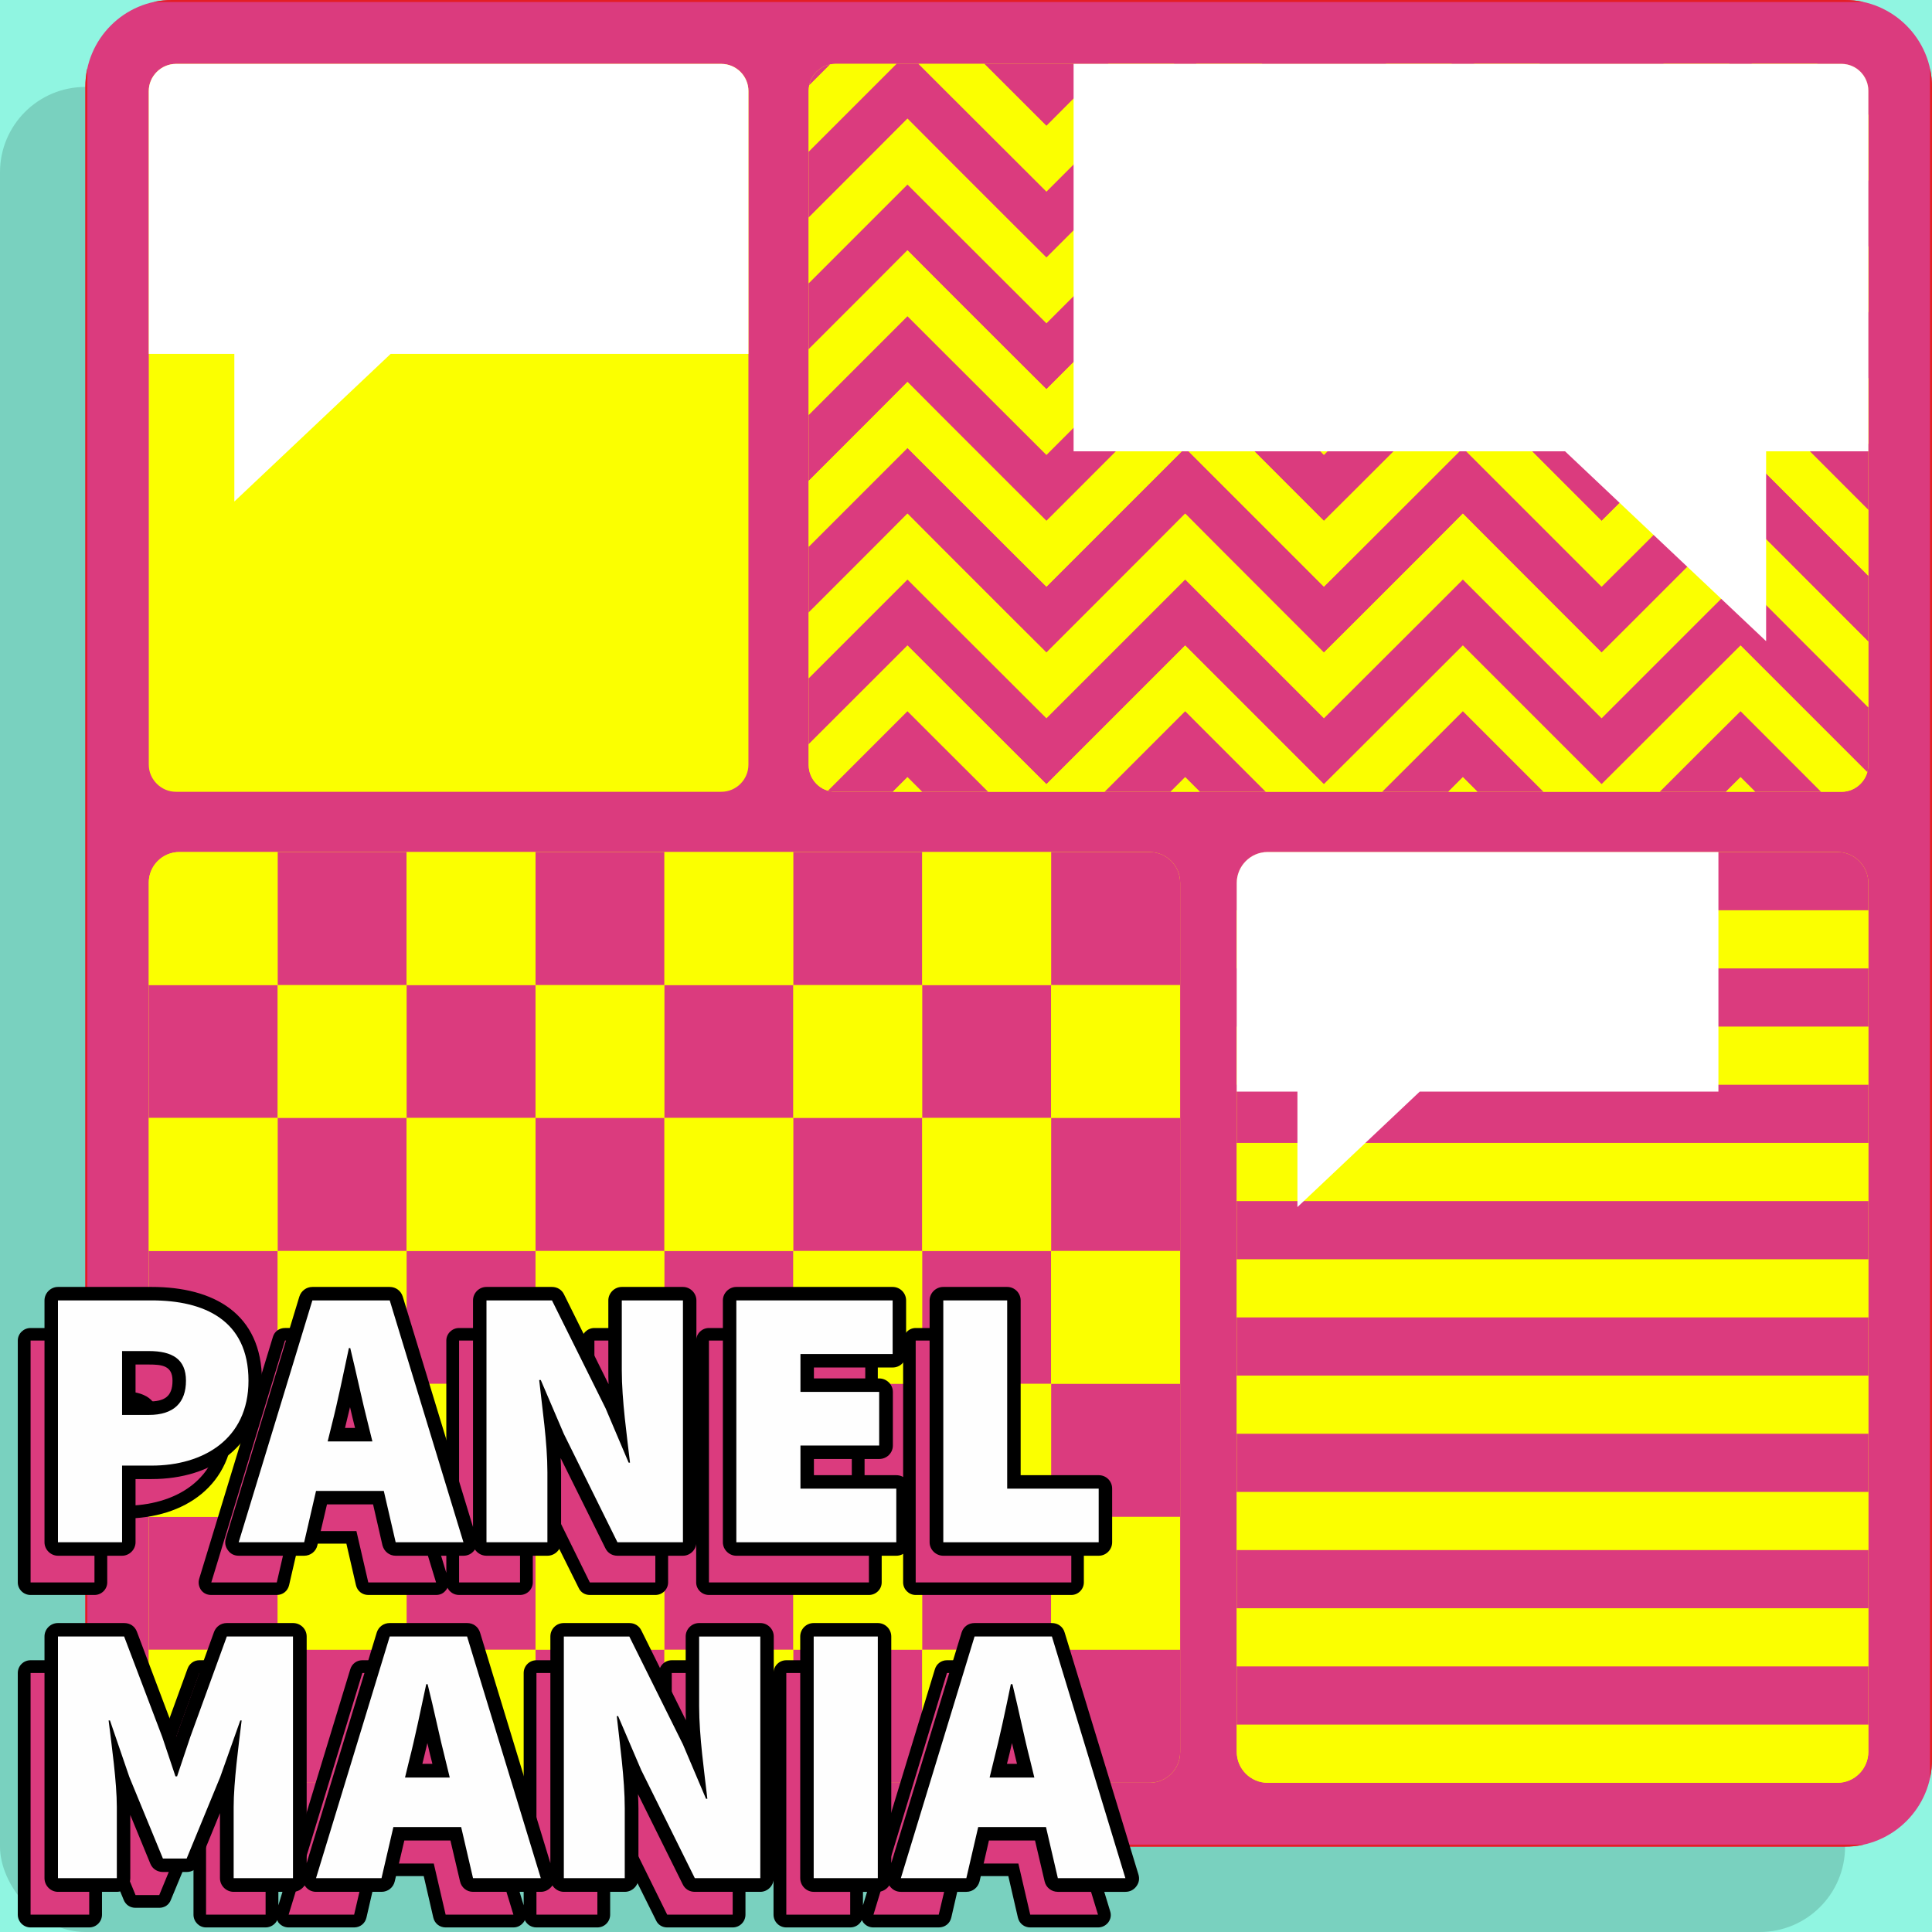 <?xml version="1.0" encoding="UTF-8"?>
<!DOCTYPE svg PUBLIC "-//W3C//DTD SVG 1.1//EN" "http://www.w3.org/Graphics/SVG/1.1/DTD/svg11.dtd">
<!-- Creator: CorelDRAW X7 -->
<svg xmlns="http://www.w3.org/2000/svg" xml:space="preserve" width="84.667mm" height="84.667mm" version="1.1" style="shape-rendering:geometricPrecision; text-rendering:geometricPrecision; image-rendering:optimizeQuality; fill-rule:evenodd; clip-rule:evenodd"
viewBox="0 0 8467 8467"
 xmlns:xlink="http://www.w3.org/1999/xlink">
 <defs>
  <style type="text/css">
   <![CDATA[
    .str0 {stroke:#E31E24;stroke-width:17.64}
    .fil5 {fill:none}
    .fil6 {fill:black}
    .fil1 {fill:#79D1BF}
    .fil0 {fill:#90F5E1}
    .fil2 {fill:#DB3B7E}
    .fil3 {fill:#FBFF00}
    .fil4 {fill:white}
    .fil8 {fill:#FEFEFE;fill-rule:nonzero}
    .fil7 {fill:#DB3B7E;fill-rule:nonzero}
   ]]>
  </style>
    <clipPath id="id0">
     <path d="M754 0l7332 0c209,0 381,171 381,381l0 7331c0,210 -172,381 -381,381l-7332 0c-209,0 -380,-171 -380,-381l0 -7331c0,-210 171,-381 380,-381z"/>
    </clipPath>
      <clipPath id="id1">
       <path d="M771 280l2390 0c66,0 119,54 119,119l0 2952c0,65 -53,119 -119,119l-2390 0c-65,0 -119,-54 -119,-119l0 -2952c0,-65 54,-119 119,-119z"/>
      </clipPath>
      <clipPath id="id2">
       <path d="M754 0l7332 0c209,0 381,171 381,381l0 7331c0,210 -172,381 -381,381l-7332 0c-209,0 -380,-171 -380,-381l0 -7331c0,-210 171,-381 380,-381z"/>
      </clipPath>
      <clipPath id="id3">
       <path d="M3661 280l4410 0c64,0 117,53 117,118l0 2954c0,65 -53,118 -117,118l-4410 0c-65,0 -117,-53 -117,-118l0 -2954c0,-65 52,-118 117,-118z"/>
      </clipPath>
      <clipPath id="id4">
       <path d="M754 0l7332 0c209,0 381,171 381,381l0 7331c0,210 -172,381 -381,381l-7332 0c-209,0 -380,-171 -380,-381l0 -7331c0,-210 171,-381 380,-381z"/>
      </clipPath>
      <clipPath id="id5">
       <path d="M786 3734l4252 0c74,0 134,60 134,134l0 3811c0,74 -60,134 -134,134l-4252 0c-74,0 -134,-60 -134,-134l0 -3811c0,-74 60,-134 134,-134z"/>
      </clipPath>
      <clipPath id="id6">
       <path d="M754 0l7332 0c209,0 381,171 381,381l0 7331c0,210 -172,381 -381,381l-7332 0c-209,0 -380,-171 -380,-381l0 -7331c0,-210 171,-381 380,-381z"/>
      </clipPath>
      <clipPath id="id7">
       <path d="M5555 3734l2498 0c74,0 135,61 135,136l0 3807c0,75 -61,136 -135,136l-2498 0c-74,0 -135,-61 -135,-136l0 -3807c0,-75 61,-136 135,-136z"/>
      </clipPath>
      <clipPath id="id8">
       <path d="M754 0l7332 0c209,0 381,171 381,381l0 7331c0,210 -172,381 -381,381l-7332 0c-209,0 -380,-171 -380,-381l0 -7331c0,-210 171,-381 380,-381z"/>
      </clipPath>
 </defs>
 <g id="Layer_x0020_1">
  <g id="_2276649918304">
   <rect class="fil0" width="8467" height="8467"/>
   <rect class="fil1" y="381" width="8086" height="8086" rx="374" ry="374"/>
   <g>
   </g>
   <g style="clip-path:url(#id0)">
    <g id="_2276649923200">
     <g>
      <rect class="fil2 str0" x="374" width="8093" height="8093"/>
      <path class="fil3" d="M771 280l2390 0c66,0 119,54 119,119l0 2952c0,65 -53,119 -119,119l-2390 0c-65,0 -119,-54 -119,-119l0 -2952c0,-65 54,-119 119,-119z"/>
     </g>
     <g style="clip-path:url(#id1)">
      <g>
       <polygon id="1" class="fil4" points="3388,53 608,53 608,1551 1027,1551 1027,2198 1712,1551 3388,1551 "/>
      </g>
     </g>
     <g style="clip-path:url(#id2)">
      <path class="fil5" d="M771 280l2390 0c66,0 119,54 119,119l0 2952c0,65 -53,119 -119,119l-2390 0c-65,0 -119,-54 -119,-119l0 -2952c0,-65 54,-119 119,-119z"/>
      <path class="fil3" d="M3661 280l4410 0c64,0 117,53 117,118l0 2954c0,65 -53,118 -117,118l-4410 0c-65,0 -117,-53 -117,-118l0 -2954c0,-65 52,-118 117,-118z"/>
     </g>
     <g style="clip-path:url(#id3)">
      <g>
       <polygon id="1" class="fil2" points="3224,2716 3833,2107 3833,2107 3977,1963 4121,2107 4586,2571 5050,2107 5194,1963 5338,2107 5338,2107 5802,2571 6267,2107 6267,2107 6411,1963 6555,2107 7019,2571 7483,2107 7628,1963 7772,2107 7772,2107 8380,2716 8236,2860 7628,2251 7164,2716 7164,2716 7019,2860 6875,2716 6875,2716 6411,2251 5947,2716 5947,2716 5802,2860 5658,2716 5658,2716 5194,2251 4730,2716 4730,2716 4586,2860 4441,2716 4441,2716 3977,2251 3369,2860 "/>
       <polygon class="fil3" points="3224,3004 3833,2396 3833,2396 3977,2251 4121,2396 4586,2860 5050,2396 5194,2251 5338,2396 5338,2396 5802,2860 6267,2396 6267,2396 6411,2251 6555,2396 7019,2860 7483,2396 7628,2251 7772,2396 7772,2396 8380,3004 8236,3148 7628,2540 7164,3004 7164,3004 7019,3148 6875,3004 6875,3004 6411,2540 5947,3004 5947,3004 5802,3148 5658,3004 5658,3004 5194,2540 4730,3004 4730,3004 4586,3148 4441,3004 4441,3004 3977,2540 3369,3148 "/>
       <polygon class="fil2" points="3224,3293 3833,2684 3833,2684 3977,2540 4121,2684 4586,3148 5050,2684 5194,2540 5338,2684 5338,2684 5802,3148 6267,2684 6267,2684 6411,2540 6555,2684 7019,3148 7483,2684 7628,2540 7772,2684 7772,2684 8380,3293 8236,3437 7628,2829 7164,3293 7164,3293 7019,3437 6875,3293 6875,3293 6411,2829 5947,3293 5947,3293 5802,3437 5658,3293 5658,3293 5194,2829 4730,3293 4730,3293 4586,3437 4441,3293 4441,3293 3977,2829 3369,3437 "/>
       <polygon class="fil3" points="3224,3581 3833,2973 3833,2973 3977,2829 4121,2973 4586,3437 5050,2973 5194,2829 5338,2973 5338,2973 5802,3437 6267,2973 6267,2973 6411,2829 6555,2973 7019,3437 7483,2973 7628,2829 7772,2973 7772,2973 8380,3581 8236,3725 7628,3117 7164,3581 7164,3581 7019,3725 6875,3581 6875,3581 6411,3117 5947,3581 5947,3581 5802,3725 5658,3581 5658,3581 5194,3117 4730,3581 4730,3581 4586,3725 4441,3581 4441,3581 3977,3117 3369,3725 "/>
       <polygon class="fil2" points="3224,3870 3833,3261 3833,3261 3977,3117 4121,3261 4586,3725 5050,3261 5194,3117 5338,3261 5338,3261 5802,3725 6267,3261 6267,3261 6411,3117 6555,3261 7019,3725 7483,3261 7628,3117 7772,3261 7772,3261 8380,3870 8236,4014 7628,3406 7164,3870 7164,3870 7019,4014 6875,3870 6875,3870 6411,3406 5947,3870 5947,3870 5802,4014 5658,3870 5658,3870 5194,3406 4730,3870 4730,3870 4586,4014 4441,3870 4441,3870 3977,3406 3369,4014 "/>
       <polygon class="fil3" points="3224,4158 3833,3550 3833,3550 3977,3406 4121,3550 4586,4014 5050,3550 5194,3406 5338,3550 5338,3550 5802,4014 6267,3550 6267,3550 6411,3406 6555,3550 7019,4014 7483,3550 7628,3406 7772,3550 7772,3550 8380,4158 8236,4302 7628,3694 7164,4158 7164,4158 7019,4302 6875,4158 6875,4158 6411,3694 5947,4158 5947,4158 5802,4302 5658,4158 5658,4158 5194,3694 4730,4158 4730,4158 4586,4302 4441,4158 4441,4158 3977,3694 3369,4302 "/>
       <polygon class="fil2" points="3224,4447 3833,3838 3833,3838 3977,3694 4121,3838 4586,4302 5050,3838 5194,3694 5338,3838 5338,3838 5802,4302 6267,3838 6267,3838 6411,3694 6555,3838 7019,4302 7483,3838 7628,3694 7772,3838 7772,3838 8380,4447 8236,4591 7628,3983 7164,4447 7164,4447 7019,4591 6875,4447 6875,4447 6411,3983 5947,4447 5947,4447 5802,4591 5658,4447 5658,4447 5194,3983 4730,4447 4730,4447 4586,4591 4441,4447 4441,4447 3977,3983 3369,4591 "/>
       <polygon class="fil3" points="3224,4735 3833,4127 3833,4127 3977,3983 4121,4127 4586,4591 5050,4127 5194,3983 5338,4127 5338,4127 5802,4591 6267,4127 6267,4127 6411,3983 6555,4127 7019,4591 7483,4127 7628,3983 7772,4127 7772,4127 8380,4735 8236,4880 7628,4271 7164,4735 7164,4735 7019,4880 6875,4735 6875,4735 6411,4271 5947,4735 5947,4735 5802,4880 5658,4735 5658,4735 5194,4271 4730,4735 4730,4735 4586,4880 4441,4735 4441,4735 3977,4271 3369,4880 "/>
       <polygon class="fil2" points="3224,407 3833,-201 3833,-201 3977,-345 4121,-201 4586,263 5050,-201 5194,-345 5338,-201 5338,-201 5802,263 6267,-201 6267,-201 6411,-345 6555,-201 7019,263 7483,-201 7628,-345 7772,-201 7772,-201 8380,407 8236,552 7628,-57 7164,407 7164,407 7019,552 6875,407 6875,407 6411,-57 5947,407 5947,407 5802,552 5658,407 5658,407 5194,-57 4730,407 4730,407 4586,552 4441,407 4441,407 3977,-57 3369,552 "/>
       <polygon class="fil3" points="3224,696 3833,88 3833,88 3977,-57 4121,88 4586,552 5050,88 5194,-57 5338,88 5338,88 5802,552 6267,88 6267,88 6411,-57 6555,88 7019,552 7483,88 7628,-57 7772,88 7772,88 8380,696 8236,840 7628,232 7164,696 7164,696 7019,840 6875,696 6875,696 6411,232 5947,696 5947,696 5802,840 5658,696 5658,696 5194,232 4730,696 4730,696 4586,840 4441,696 4441,696 3977,232 3369,840 "/>
       <polygon class="fil2" points="3224,985 3833,376 3833,376 3977,232 4121,376 4586,840 5050,376 5194,232 5338,376 5338,376 5802,840 6267,376 6267,376 6411,232 6555,376 7019,840 7483,376 7628,232 7772,376 7772,376 8380,985 8236,1129 7628,520 7164,985 7164,985 7019,1129 6875,985 6875,985 6411,520 5947,985 5947,985 5802,1129 5658,985 5658,985 5194,520 4730,985 4730,985 4586,1129 4441,985 4441,985 3977,520 3369,1129 "/>
       <polygon class="fil3" points="3224,1273 3833,665 3833,665 3977,520 4121,665 4586,1129 5050,665 5194,520 5338,665 5338,665 5802,1129 6267,665 6267,665 6411,520 6555,665 7019,1129 7483,665 7628,520 7772,665 7772,665 8380,1273 8236,1417 7628,809 7164,1273 7164,1273 7019,1417 6875,1273 6875,1273 6411,809 5947,1273 5947,1273 5802,1417 5658,1273 5658,1273 5194,809 4730,1273 4730,1273 4586,1417 4441,1273 4441,1273 3977,809 3369,1417 "/>
       <polygon class="fil2" points="3224,1562 3833,953 3833,953 3977,809 4121,953 4586,1417 5050,953 5194,809 5338,953 5338,953 5802,1417 6267,953 6267,953 6411,809 6555,953 7019,1417 7483,953 7628,809 7772,953 7772,953 8380,1562 8236,1706 7628,1097 7164,1562 7164,1562 7019,1706 6875,1562 6875,1562 6411,1097 5947,1562 5947,1562 5802,1706 5658,1562 5658,1562 5194,1097 4730,1562 4730,1562 4586,1706 4441,1562 4441,1562 3977,1097 3369,1706 "/>
       <polygon class="fil3" points="3224,1850 3833,1242 3833,1242 3977,1097 4121,1242 4586,1706 5050,1242 5194,1097 5338,1242 5338,1242 5802,1706 6267,1242 6267,1242 6411,1097 6555,1242 7019,1706 7483,1242 7628,1097 7772,1242 7772,1242 8380,1850 8236,1994 7628,1386 7164,1850 7164,1850 7019,1994 6875,1850 6875,1850 6411,1386 5947,1850 5947,1850 5802,1994 5658,1850 5658,1850 5194,1386 4730,1850 4730,1850 4586,1994 4441,1850 4441,1850 3977,1386 3369,1994 "/>
       <polygon class="fil2" points="3224,2139 3833,1530 3833,1530 3977,1386 4121,1530 4586,1994 5050,1530 5194,1386 5338,1530 5338,1530 5802,1994 6267,1530 6267,1530 6411,1386 6555,1530 7019,1994 7483,1530 7628,1386 7772,1530 7772,1530 8380,2139 8236,2283 7628,1674 7164,2139 7164,2139 7019,2283 6875,2139 6875,2139 6411,1674 5947,2139 5947,2139 5802,2283 5658,2139 5658,2139 5194,1674 4730,2139 4730,2139 4586,2283 4441,2139 4441,2139 3977,1674 3369,2283 "/>
       <polygon class="fil3" points="3224,2427 3833,1819 3833,1819 3977,1674 4121,1819 4586,2283 5050,1819 5194,1674 5338,1819 5338,1819 5802,2283 6267,1819 6267,1819 6411,1674 6555,1819 7019,2283 7483,1819 7628,1674 7772,1819 7772,1819 8380,2427 8236,2571 7628,1963 7164,2427 7164,2427 7019,2571 6875,2427 6875,2427 6411,1963 5947,2427 5947,2427 5802,2571 5658,2427 5658,2427 5194,1963 4730,2427 4730,2427 4586,2571 4441,2427 4441,2427 3977,1963 3369,2571 "/>
       <polygon class="fil4" points="4705,53 8278,53 8278,1978 7740,1978 7740,2810 6859,1978 4705,1978 "/>
      </g>
     </g>
     <g style="clip-path:url(#id4)">
      <path class="fil5" d="M3661 280l4410 0c64,0 117,53 117,118l0 2954c0,65 -53,118 -117,118l-4410 0c-65,0 -117,-53 -117,-118l0 -2954c0,-65 52,-118 117,-118z"/>
      <path class="fil3" d="M786 3734l4252 0c74,0 134,60 134,134l0 3811c0,74 -60,134 -134,134l-4252 0c-74,0 -134,-60 -134,-134l0 -3811c0,-74 60,-134 134,-134z"/>
     </g>
     <g style="clip-path:url(#id5)">
      <g>
       <g>
        <rect class="fil2" transform="matrix(2.44788E-014 -0.949 0.92 2.52463E-014 652.182 4899.54)" width="614" height="614"/>
        <rect class="fil3" transform="matrix(2.44788E-014 -0.949 0.92 2.52463E-014 1217.12 4899.54)" width="614" height="614"/>
        <rect class="fil3" transform="matrix(2.44788E-014 -0.949 0.92 2.52463E-014 652.182 4316.89)" width="614" height="614"/>
        <rect class="fil2" transform="matrix(2.44788E-014 -0.949 0.92 2.52463E-014 1217.12 4316.89)" width="614" height="614"/>
        <rect class="fil2" transform="matrix(2.44788E-014 -0.949 0.92 2.52463E-014 1782.06 4899.54)" width="614" height="614"/>
        <rect class="fil3" transform="matrix(2.44788E-014 -0.949 0.92 2.52463E-014 2347 4899.54)" width="614" height="614"/>
        <rect class="fil3" transform="matrix(2.44788E-014 -0.949 0.92 2.52463E-014 1782.06 4316.89)" width="614" height="614"/>
        <rect class="fil2" transform="matrix(2.44788E-014 -0.949 0.92 2.52463E-014 2347 4316.89)" width="614" height="614"/>
        <rect class="fil2" transform="matrix(2.44788E-014 -0.949 0.92 2.52463E-014 2911.94 4899.54)" width="614" height="614"/>
        <rect class="fil3" transform="matrix(2.44788E-014 -0.949 0.92 2.52463E-014 3476.88 4899.54)" width="614" height="614"/>
        <rect class="fil3" transform="matrix(2.44788E-014 -0.949 0.92 2.52463E-014 2911.94 4316.89)" width="614" height="614"/>
        <rect class="fil2" transform="matrix(2.44788E-014 -0.949 0.92 2.52463E-014 3476.88 4316.89)" width="614" height="614"/>
        <rect class="fil2" transform="matrix(2.44788E-014 -0.949 0.92 2.52463E-014 4041.82 4899.54)" width="614" height="614"/>
        <rect class="fil3" transform="matrix(2.44788E-014 -0.949 0.92 2.52463E-014 4606.76 4899.54)" width="614" height="614"/>
        <rect class="fil3" transform="matrix(2.44788E-014 -0.949 0.92 2.52463E-014 4041.82 4316.89)" width="614" height="614"/>
        <rect class="fil2" transform="matrix(2.44788E-014 -0.949 0.92 2.52463E-014 4606.76 4316.89)" width="614" height="614"/>
        <rect class="fil2" transform="matrix(2.44788E-014 -0.949 0.92 2.52463E-014 652.182 6064.85)" width="614" height="614"/>
        <rect class="fil3" transform="matrix(2.44788E-014 -0.949 0.92 2.52463E-014 1217.12 6064.85)" width="614" height="614"/>
        <rect class="fil3" transform="matrix(2.44788E-014 -0.949 0.92 2.52463E-014 652.182 5482.19)" width="614" height="614"/>
        <rect class="fil2" transform="matrix(2.44788E-014 -0.949 0.92 2.52463E-014 1217.12 5482.19)" width="614" height="614"/>
        <rect class="fil2" transform="matrix(2.44788E-014 -0.949 0.92 2.52463E-014 1782.06 6064.85)" width="614" height="614"/>
        <rect class="fil3" transform="matrix(2.44788E-014 -0.949 0.92 2.52463E-014 2347 6064.85)" width="614" height="614"/>
        <rect class="fil3" transform="matrix(2.44788E-014 -0.949 0.92 2.52463E-014 1782.06 5482.19)" width="614" height="614"/>
        <rect class="fil2" transform="matrix(2.44788E-014 -0.949 0.92 2.52463E-014 2347 5482.19)" width="614" height="614"/>
        <rect class="fil2" transform="matrix(2.44788E-014 -0.949 0.92 2.52463E-014 2911.94 6064.85)" width="614" height="614"/>
        <rect class="fil3" transform="matrix(2.44788E-014 -0.949 0.92 2.52463E-014 3476.88 6064.85)" width="614" height="614"/>
        <rect class="fil3" transform="matrix(2.44788E-014 -0.949 0.92 2.52463E-014 2911.94 5482.19)" width="614" height="614"/>
        <rect class="fil2" transform="matrix(2.44788E-014 -0.949 0.92 2.52463E-014 3476.88 5482.19)" width="614" height="614"/>
        <rect class="fil2" transform="matrix(2.44788E-014 -0.949 0.92 2.52463E-014 4041.82 6064.85)" width="614" height="614"/>
        <rect class="fil3" transform="matrix(2.44788E-014 -0.949 0.92 2.52463E-014 4606.76 6064.85)" width="614" height="614"/>
        <rect class="fil3" transform="matrix(2.44788E-014 -0.949 0.92 2.52463E-014 4041.82 5482.19)" width="614" height="614"/>
        <rect class="fil2" transform="matrix(2.44788E-014 -0.949 0.92 2.52463E-014 4606.76 5482.19)" width="614" height="614"/>
        <rect class="fil2" transform="matrix(2.44788E-014 -0.949 0.92 2.52463E-014 652.182 7230.15)" width="614" height="614"/>
        <rect class="fil3" transform="matrix(2.44788E-014 -0.949 0.92 2.52463E-014 1217.12 7230.15)" width="614" height="614"/>
        <rect class="fil3" transform="matrix(2.44788E-014 -0.949 0.92 2.52463E-014 652.182 6647.5)" width="614" height="614"/>
        <rect class="fil2" transform="matrix(2.44788E-014 -0.949 0.92 2.52463E-014 1217.12 6647.5)" width="614" height="614"/>
        <rect class="fil2" transform="matrix(2.44788E-014 -0.949 0.92 2.52463E-014 1782.06 7230.15)" width="614" height="614"/>
        <rect class="fil3" transform="matrix(2.44788E-014 -0.949 0.92 2.52463E-014 2347 7230.15)" width="614" height="614"/>
        <rect class="fil3" transform="matrix(2.44788E-014 -0.949 0.92 2.52463E-014 1782.06 6647.5)" width="614" height="614"/>
        <rect class="fil2" transform="matrix(2.44788E-014 -0.949 0.92 2.52463E-014 2347 6647.5)" width="614" height="614"/>
        <rect class="fil2" transform="matrix(2.44788E-014 -0.949 0.92 2.52463E-014 2911.94 7230.15)" width="614" height="614"/>
        <rect class="fil3" transform="matrix(2.44788E-014 -0.949 0.92 2.52463E-014 3476.88 7230.15)" width="614" height="614"/>
        <rect class="fil3" transform="matrix(2.44788E-014 -0.949 0.92 2.52463E-014 2911.94 6647.5)" width="614" height="614"/>
        <rect class="fil2" transform="matrix(2.44788E-014 -0.949 0.92 2.52463E-014 3476.88 6647.5)" width="614" height="614"/>
        <rect class="fil2" transform="matrix(2.44788E-014 -0.949 0.92 2.52463E-014 4041.82 7230.15)" width="614" height="614"/>
        <rect class="fil3" transform="matrix(2.44788E-014 -0.949 0.92 2.52463E-014 4606.76 7230.15)" width="614" height="614"/>
        <rect class="fil3" transform="matrix(2.44788E-014 -0.949 0.92 2.52463E-014 4041.82 6647.5)" width="614" height="614"/>
        <rect class="fil2" transform="matrix(2.44788E-014 -0.949 0.92 2.52463E-014 4606.76 6647.5)" width="614" height="614"/>
        <rect class="fil3" transform="matrix(2.44788E-014 -0.949 0.92 2.52463E-014 652.182 7812.8)" width="614" height="614"/>
        <rect class="fil2" transform="matrix(2.44788E-014 -0.949 0.92 2.52463E-014 1217.12 7812.8)" width="614" height="614"/>
        <rect class="fil3" transform="matrix(2.44788E-014 -0.949 0.92 2.52463E-014 1782.06 7812.8)" width="614" height="614"/>
        <rect class="fil2" transform="matrix(2.44788E-014 -0.949 0.92 2.52463E-014 2347 7812.8)" width="614" height="614"/>
        <rect class="fil3" transform="matrix(2.44788E-014 -0.949 0.92 2.52463E-014 2911.94 7812.8)" width="614" height="614"/>
        <rect class="fil2" transform="matrix(2.44788E-014 -0.949 0.92 2.52463E-014 3476.88 7812.8)" width="614" height="614"/>
        <rect class="fil3" transform="matrix(2.44788E-014 -0.949 0.92 2.52463E-014 4041.82 7812.8)" width="614" height="614"/>
        <rect class="fil2" transform="matrix(2.44788E-014 -0.949 0.92 2.52463E-014 4606.76 7812.8)" width="614" height="614"/>
       </g>
      </g>
     </g>
     <g style="clip-path:url(#id6)">
      <path class="fil5" d="M786 3734l4252 0c74,0 134,60 134,134l0 3811c0,74 -60,134 -134,134l-4252 0c-74,0 -134,-60 -134,-134l0 -3811c0,-74 60,-134 134,-134z"/>
      <path class="fil3" d="M5555 3734l2498 0c74,0 135,61 135,136l0 3807c0,75 -61,136 -135,136l-2498 0c-74,0 -135,-61 -135,-136l0 -3807c0,-75 61,-136 135,-136z"/>
     </g>
     <g style="clip-path:url(#id7)">
      <g>
       <g>
        <g>
         <rect class="fil3" transform="matrix(-1.31439E-014 -0.354 0.403 -6.90865E-014 5079.7 4244.05)" width="720" height="8551"/>
         <rect class="fil2" transform="matrix(-1.31439E-014 -0.354 0.403 -6.90865E-014 5079.7 3989.14)" width="720" height="8551"/>
        </g>
        <g>
         <rect class="fil3" transform="matrix(-1.31439E-014 -0.354 0.403 -6.90865E-014 5079.7 4753.87)" width="720" height="8551"/>
         <rect class="fil2" transform="matrix(-1.31439E-014 -0.354 0.403 -6.90865E-014 5079.7 4498.96)" width="720" height="8551"/>
        </g>
        <g>
         <rect class="fil3" transform="matrix(-1.31439E-014 -0.354 0.403 -6.90865E-014 5079.7 5263.69)" width="720" height="8551"/>
         <rect class="fil2" transform="matrix(-1.31439E-014 -0.354 0.403 -6.90865E-014 5079.7 5008.78)" width="720" height="8551"/>
        </g>
        <g>
         <rect class="fil3" transform="matrix(-1.31439E-014 -0.354 0.403 -6.90865E-014 5079.7 5773.51)" width="720" height="8551"/>
         <rect class="fil2" transform="matrix(-1.31439E-014 -0.354 0.403 -6.90865E-014 5079.7 5518.6)" width="720" height="8551"/>
        </g>
        <g>
         <rect class="fil3" transform="matrix(-1.31439E-014 -0.354 0.403 -6.90865E-014 5079.7 6283.34)" width="720" height="8551"/>
         <rect class="fil2" transform="matrix(-1.31439E-014 -0.354 0.403 -6.90865E-014 5079.7 6028.43)" width="720" height="8551"/>
        </g>
        <g>
         <rect class="fil3" transform="matrix(-1.31439E-014 -0.354 0.403 -6.90865E-014 5079.7 6793.16)" width="720" height="8551"/>
         <rect class="fil2" transform="matrix(-1.31439E-014 -0.354 0.403 -6.90865E-014 5079.7 6538.25)" width="720" height="8551"/>
        </g>
        <g>
         <rect class="fil3" transform="matrix(-1.31439E-014 -0.354 0.403 -6.90865E-014 5079.7 7302.98)" width="720" height="8551"/>
         <rect class="fil2" transform="matrix(-1.31439E-014 -0.354 0.403 -6.90865E-014 5079.7 7048.07)" width="720" height="8551"/>
        </g>
        <g>
         <rect class="fil3" transform="matrix(-1.31439E-014 -0.354 0.403 -6.90865E-014 5079.7 7812.8)" width="720" height="8551"/>
         <rect class="fil2" transform="matrix(-1.31439E-014 -0.354 0.403 -6.90865E-014 5079.7 7557.89)" width="720" height="8551"/>
        </g>
       </g>
       <polygon class="fil4" points="7531,3613 5359,3613 5359,4784 5686,4784 5686,5290 6222,4784 7531,4784 "/>
      </g>
     </g>
     <g style="clip-path:url(#id8)">
      <path class="fil5" d="M5555 3734l2498 0c74,0 135,61 135,136l0 3807c0,75 -61,136 -135,136l-2498 0c-74,0 -135,-61 -135,-136l0 -3807c0,-75 61,-136 135,-136z"/>
     </g>
    </g>
   </g>
   <path class="fil5" d="M754 0l7332 0c209,0 381,171 381,381l0 7331c0,210 -172,381 -381,381l-7332 0c-209,0 -380,-171 -380,-381l0 -7331c0,-210 171,-381 380,-381z"/>
   <g id="_2276649921280">
    <path class="fil6" d="M3782 8350l315 -1034c7,-24 28,-40 53,-40l339 0c25,0 46,16 54,40l322 1059c6,18 3,35 -8,50 -11,14 -27,22 -45,22l-297 0c-26,0 -48,-17 -54,-43l-42 -182 -208 0 -42 182c-6,26 -28,43 -55,43l-286 0c-19,0 -34,-8 -45,-22 -2,-4 -4,-7 -6,-10 -9,19 -28,32 -51,32l-280 0c-31,0 -56,-25 -56,-56l0 -1059c0,-31 25,-56 56,-56l280 0c31,0 56,25 56,56l0 1018zm-1487 0l0 -1018c0,-31 25,-56 56,-56l287 0c21,0 40,12 49,31l203 409c-1,-26 -2,-52 -2,-78l0 -306c0,-31 25,-56 56,-56l267 0c31,0 56,25 56,56l0 1059c0,31 -25,56 -56,56l-287 0c-21,0 -40,-11 -49,-31l-204 -410c2,26 3,53 3,79l0 306c0,31 -25,56 -56,56l-267 0c-23,0 -42,-13 -51,-32 -1,3 -3,6 -6,10 -11,14 -26,22 -44,22l-297 0c-26,0 -48,-17 -54,-43l-42 -182 -209 0 -42 182c-6,26 -28,43 -54,43l-287 0c-18,0 -34,-8 -45,-22 -2,-4 -4,-7 -5,-10 -9,19 -29,32 -51,32l-261 0c-30,0 -55,-25 -55,-56l0 -304 -99 239c-8,22 -28,35 -51,35l-104 0c-24,0 -43,-13 -52,-35l-95 -231 0 296c0,31 -25,56 -56,56l-257 0c-31,0 -56,-25 -56,-56l0 -1059c0,-31 25,-56 56,-56l290 0c24,0 44,14 52,36l166 440c1,1 1,2 1,2l9 28 9 -28c1,0 1,-1 1,-1l160 -440c8,-22 28,-37 52,-37l290 0c31,0 56,25 56,56l0 1018 315 -1034c7,-24 28,-40 53,-40l339 0c25,0 46,16 53,40l315 1034zm-339 -1457l0 -1018c0,-30 25,-55 56,-55l287 0c21,0 40,11 49,31l203 409c-1,-26 -2,-52 -2,-78l0 -307c0,-30 25,-55 56,-55l267 0c31,0 56,25 56,55l0 1060c0,30 -25,55 -56,55l-287 0c-21,0 -40,-11 -49,-31l-204 -410c2,26 3,53 3,79l0 307c0,30 -25,55 -56,55l-267 0c-23,0 -42,-13 -51,-32 -1,4 -3,7 -6,10 -11,15 -26,22 -44,22l-297 0c-26,0 -48,-17 -54,-43l-42 -182 -209 0 -42 182c-6,26 -28,43 -54,43l-287 0c-18,0 -34,-7 -45,-22 -10,-15 -13,-32 -8,-49l323 -1060c7,-24 28,-39 53,-39l339 0c25,0 46,15 53,39l315 1034zm-1486 -238l0 280c0,30 -25,55 -56,55l-280 0c-31,0 -56,-25 -56,-55l0 -1060c0,-30 25,-55 56,-55l411 0c266,0 479,113 479,407 0,283 -216,428 -479,428l-75 0zm2973 -489l0 55 290 0c31,0 56,25 56,55l0 235c0,31 -25,56 -56,56l-290 0 0 77 365 0c31,0 56,25 56,56l0 235c0,30 -25,55 -56,55l-701 0c-31,0 -56,-25 -56,-55l0 -1060c0,-30 25,-55 56,-55l685 0c30,0 55,25 55,55l0 235c0,31 -25,56 -55,56l-349 0zm906 478l346 0c30,0 55,25 55,56l0 235c0,30 -25,55 -55,55l-682 0c-30,0 -55,-25 -55,-55l0 -1060c0,-30 25,-55 55,-55l281 0c30,0 55,25 55,55l0 769zm-3879 -322l62 0c69,0 107,-22 107,-95 0,-68 -47,-74 -107,-74l-62 0 0 169zm916 115l54 0 -1 -3c-9,-36 -17,-72 -26,-108 -8,36 -16,72 -25,107l-2 4zm340 1457l53 0 0 -4c-10,-35 -18,-71 -27,-107 -8,36 -16,71 -25,107l-1 4zm2562 0l54 0 -1 -4c-9,-35 -18,-71 -26,-107 -8,36 -17,71 -26,107l-1 4z"/>
   </g>
   <path class="fil7" d="M134 6935l280 0 0 -336 131 0c221,0 423,-112 423,-372 0,-267 -195,-352 -423,-352l-411 0 0 1060zm280 -558l0 -280 118 0c104,0 163,36 163,130 0,95 -53,150 -163,150l-118 0z"/>
   <path id="1" class="fil7" d="M1316 6493l18 -73c26,-101 52,-228 75,-336l6 0c26,106 52,235 78,336l18 73 -195 0zm298 442l297 0 -323 -1060 -339 0 -323 1060 287 0 52 -225 297 0 52 225z"/>
   <path id="2" class="fil7" d="M2012 6935l267 0 0 -307c0,-130 -23,-283 -36,-404l7 0 101 236 234 475 287 0 0 -1060 -267 0 0 307c0,130 23,290 36,404l-7 0 -101 -238 -234 -473 -287 0 0 1060z"/>
   <polygon id="3" class="fil7" points="3107,6935 3808,6935 3808,6700 3387,6700 3387,6511 3733,6511 3733,6276 3387,6276 3387,6110 3792,6110 3792,5875 3107,5875 "/>
   <polygon id="4" class="fil7" points="4013,6935 4695,6935 4695,6700 4294,6700 4294,5875 4013,5875 "/>
   <path id="5" class="fil7" d="M134 8391l257 0 0 -312c0,-108 -22,-273 -35,-379l6 0 85 248 147 357 104 0 147 -357 88 -248 6 0c-13,106 -36,271 -36,379l0 312 261 0 0 -1059 -290 0 -160 440 -59 173 -6 0 -59 -173 -166 -440 -290 0 0 1059z"/>
   <path id="6" class="fil7" d="M1655 7950l18 -74c26,-101 52,-228 75,-335l6 0c26,106 52,234 78,335l18 74 -195 0zm298 441l297 0 -323 -1059 -339 0 -323 1059 287 0 52 -224 297 0 52 224z"/>
   <path id="7" class="fil7" d="M2351 8391l267 0 0 -306c0,-130 -23,-284 -36,-404l7 0 101 236 234 474 287 0 0 -1059 -267 0 0 306c0,131 23,291 36,405l-7 0 -101 -238 -234 -473 -287 0 0 1059z"/>
   <polygon id="8" class="fil7" points="3446,8391 3726,8391 3726,7332 3446,7332 "/>
   <path id="9" class="fil7" d="M4217 7950l18 -74c26,-101 52,-228 75,-335l7 0c26,106 52,234 78,335l18 74 -196 0zm298 441l297 0 -323 -1059 -339 0 -322 1059 286 0 53 -224 296 0 52 224z"/>
   <g id="_2276649919840">
    <path class="fil6" d="M3906 8165l308 -1010c8,-26 30,-42 57,-42l339 0c26,0 49,16 56,42l323 1059c6,19 3,37 -9,53 -11,15 -28,24 -48,24l-296 0c-28,0 -52,-19 -58,-46l-42 -179 -202 0 -41 179c-7,27 -30,46 -58,46l-287 0c-20,0 -36,-9 -48,-24 -1,-2 -2,-3 -3,-4 -10,16 -29,28 -50,28l-281 0c-32,0 -59,-27 -59,-60l0 -1059c0,-33 27,-59 59,-59l281 0c32,0 59,26 59,59l0 993zm-1494 0l0 -993c0,-33 26,-59 59,-59l287 0c23,0 43,12 53,33l195 393c-1,-20 -1,-41 -1,-61l0 -306c0,-33 27,-59 59,-59l268 0c32,0 59,26 59,59l0 1059c0,33 -27,60 -59,60l-287 0c-23,0 -43,-12 -53,-33l-196 -395c1,21 2,41 2,62l0 306c0,33 -27,60 -60,60l-267 0c-21,0 -40,-12 -50,-28 -1,1 -2,2 -3,4 -12,15 -29,24 -48,24l-297 0c-28,0 -51,-19 -57,-46l-42 -179 -202 0 -42 179c-6,27 -30,46 -58,46l-287 0c-19,0 -36,-9 -47,-24 -1,-2 -2,-3 -3,-4 -11,16 -29,28 -51,28l-260 0c-33,0 -60,-27 -60,-60l0 -285 -91 222c-9,22 -30,36 -55,36l-104 0c-25,0 -46,-14 -55,-36l-88 -214 0 277c0,33 -27,60 -59,60l-258 0c-32,0 -59,-27 -59,-60l0 -1059c0,-33 27,-59 59,-59l290 0c26,0 47,14 56,38l166 440c0,1 1,1 1,2l6 17 5 -17c0,0 1,-1 1,-1l159 -440c9,-24 31,-39 56,-39l290 0c33,0 60,26 60,59l0 993 307 -1010c8,-26 31,-42 57,-42l339 0c27,0 49,16 57,42l308 1010zm-339 -1473l0 -993c0,-32 26,-59 59,-59l287 0c23,0 43,12 53,33l195 393c-1,-20 -1,-40 -1,-60l0 -307c0,-32 27,-59 59,-59l268 0c32,0 59,27 59,59l0 1060c0,32 -27,59 -59,59l-287 0c-23,0 -43,-12 -53,-33l-196 -395c1,21 2,42 2,62l0 307c0,32 -27,59 -60,59l-267 0c-21,0 -40,-11 -51,-28 0,1 -1,3 -2,4 -12,16 -29,24 -48,24l-297 0c-28,0 -51,-19 -58,-46l-41 -179 -202 0 -42 179c-6,27 -30,46 -58,46l-287 0c-19,0 -36,-8 -47,-24 -12,-16 -15,-34 -9,-53l322 -1059c8,-25 31,-42 57,-42l339 0c27,0 49,17 57,42l308 1010zm-1479 -210l0 277c0,32 -27,59 -59,59l-281 0c-32,0 -59,-27 -59,-59l0 -1060c0,-32 27,-59 59,-59l411 0c269,0 483,115 483,411 0,285 -218,431 -483,431l-71 0zm2973 -489l0 48 286 0c33,0 60,27 60,59l0 235c0,33 -27,59 -60,59l-286 0 0 71 361 0c33,0 60,26 60,59l0 235c0,32 -27,59 -60,59l-701 0c-32,0 -59,-27 -59,-59l0 -1060c0,-32 27,-59 59,-59l685 0c33,0 59,27 59,59l0 235c0,33 -26,59 -59,59l-345 0zm906 472l342 0c33,0 59,26 59,59l0 235c0,32 -26,59 -59,59l-681 0c-33,0 -60,-27 -60,-59l0 -1060c0,-32 27,-59 60,-59l280 0c33,0 59,27 59,59l0 766zm-3879 -323l58 0c67,0 104,-20 104,-91 0,-66 -46,-71 -104,-71l-58 0 0 162zm918 116l44 0c-8,-31 -15,-61 -22,-91 -7,30 -15,60 -22,91zm339 1472l44 0c-8,-30 -15,-60 -22,-91 -7,31 -15,61 -22,91zm2562 0l44 0c-7,-30 -15,-60 -22,-91 -7,31 -14,61 -22,91z"/>
   </g>
   <path class="fil8" d="M254 6759l281 0 0 -336 130 0c222,0 424,-113 424,-372 0,-267 -196,-352 -424,-352l-411 0 0 1060zm281 -558l0 -280 117 0c104,0 163,36 163,130 0,95 -52,150 -163,150l-117 0z"/>
   <path id="1" class="fil8" d="M1436 6317l18 -73c26,-101 52,-229 75,-336l6 0c26,106 53,235 79,336l18 73 -196 0zm298 442l297 0 -323 -1060 -339 0 -323 1060 287 0 52 -225 297 0 52 225z"/>
   <path id="2" class="fil8" d="M2132 6759l267 0 0 -307c0,-130 -23,-283 -36,-404l7 0 101 236 235 475 287 0 0 -1060 -268 0 0 307c0,130 23,290 36,404l-6 0 -101 -238 -235 -473 -287 0 0 1060z"/>
   <polygon id="3" class="fil8" points="3227,6759 3928,6759 3928,6524 3508,6524 3508,6335 3853,6335 3853,6100 3508,6100 3508,5934 3912,5934 3912,5699 3227,5699 "/>
   <polygon id="4" class="fil8" points="4134,6759 4815,6759 4815,6524 4414,6524 4414,5699 4134,5699 "/>
   <path id="5" class="fil8" d="M254 8231l258 0 0 -312c0,-108 -23,-273 -36,-379l6 0 85 248 147 357 104 0 147 -357 88 -248 6 0c-13,106 -35,271 -35,379l0 312 260 0 0 -1059 -290 0 -160 440 -58 173 -7 0 -58 -173 -167 -440 -290 0 0 1059z"/>
   <path id="6" class="fil8" d="M1775 7790l18 -74c26,-101 52,-228 75,-335l6 0c27,106 53,234 79,335l18 74 -196 0zm298 441l297 0 -323 -1059 -339 0 -323 1059 287 0 52 -224 297 0 52 224z"/>
   <path id="7" class="fil8" d="M2471 8231l267 0 0 -306c0,-130 -22,-284 -35,-404l6 0 101 236 235 474 287 0 0 -1059 -268 0 0 306c0,131 23,291 36,405l-6 0 -101 -238 -235 -473 -287 0 0 1059z"/>
   <polygon id="8" class="fil8" points="3566,8231 3847,8231 3847,7172 3566,7172 "/>
   <path id="9" class="fil8" d="M4337 7790l18 -74c26,-101 53,-228 75,-335l7 0c26,106 52,234 78,335l18 74 -196 0zm299 441l296 0 -322 -1059 -339 0 -323 1059 287 0 52 -224 297 0 52 224z"/>
  </g>
 </g>
</svg>
